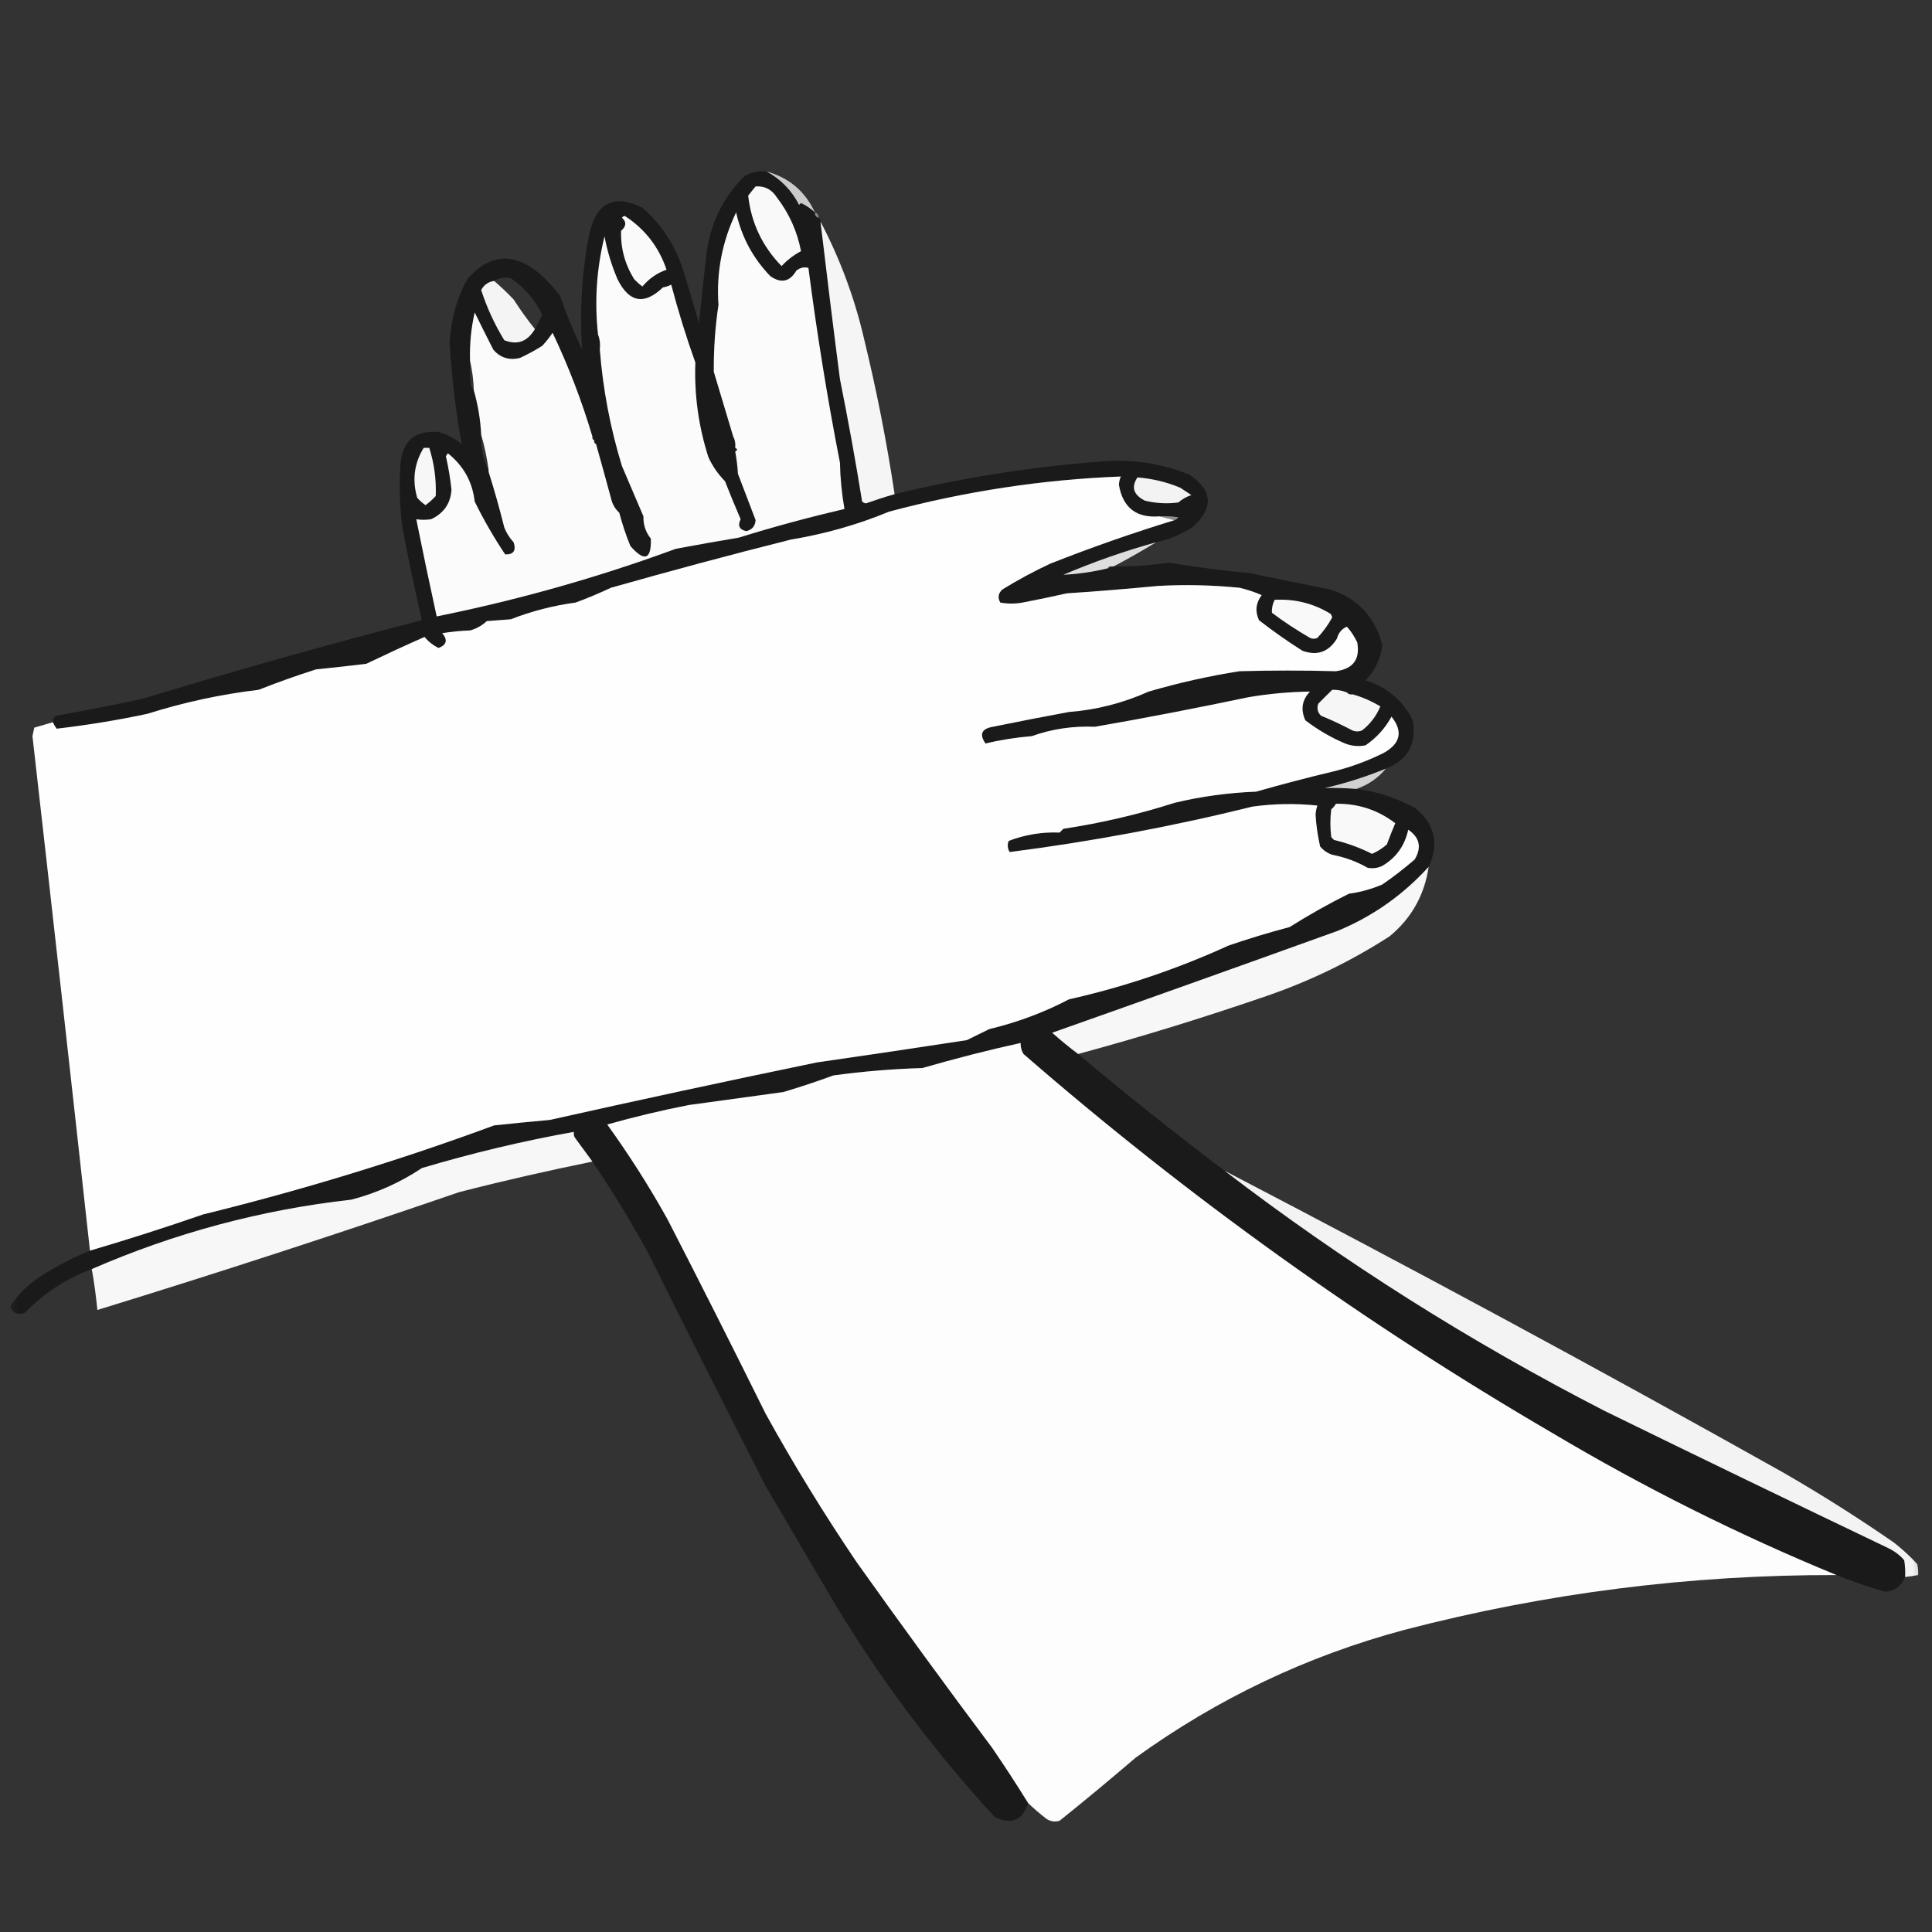 <?xml version="1.0" encoding="UTF-8"?>
<svg xmlns="http://www.w3.org/2000/svg" xmlns:xlink="http://www.w3.org/1999/xlink" width="50pt" height="50pt" viewBox="0 0 50 50" version="1.1">
<rect x="0" y="0" width="50" height="50" fill="#333333" stroke="none"/>
<defs>
<filter id="alpha" filterUnits="objectBoundingBox" x="0%" y="0%" width="100%" height="100%">
  <feColorMatrix type="matrix" in="SourceGraphic" values="0 0 0 0 1 0 0 0 0 1 0 0 0 0 1 0 0 0 1 0"/>
</filter>
<mask id="mask0">
  <g filter="url(#alpha)">
<rect x="0" y="0" width="50" height="50" style="fill:rgb(0%,0%,0%);fill-opacity:0.98;stroke:none;"/>
  </g>
</mask>
<clipPath id="clip1">
  <rect width="50" height="50"/>
</clipPath>
<g id="surface6" clip-path="url(#clip1)">
<path style=" stroke:none;fill-rule:evenodd;fill:rgb(9.412%,9.804%,9.412%);fill-opacity:1;" d="M 19.84 4.438 C 20.207 4.637 20.488 4.926 20.68 5.301 C 20.699 5.285 20.715 5.27 20.73 5.254 C 20.863 5.316 20.984 5.398 21.09 5.496 C 21.086 5.566 21.117 5.617 21.184 5.637 C 21.227 5.656 21.242 5.688 21.234 5.734 C 21.395 7.094 21.562 8.453 21.738 9.812 C 21.949 10.863 22.141 11.918 22.312 12.98 C 22.34 13.004 22.371 13.02 22.41 13.027 C 22.656 12.941 22.902 12.859 23.152 12.789 C 25 12.34 26.871 12.051 28.766 11.926 C 29.465 11.906 30.137 12.023 30.781 12.285 C 31.383 12.688 31.414 13.137 30.879 13.629 C 30.582 13.824 30.266 13.961 29.918 14.035 C 29.098 14.262 28.301 14.543 27.52 14.875 C 27.906 14.855 28.289 14.801 28.672 14.707 C 28.719 14.715 28.75 14.699 28.766 14.66 C 28.781 14.66 28.797 14.66 28.816 14.66 C 29.297 14.664 29.777 14.633 30.254 14.562 C 30.938 14.676 31.625 14.766 32.316 14.828 C 33.023 14.973 33.727 15.117 34.43 15.258 C 35.145 15.492 35.59 15.973 35.773 16.699 C 35.73 17.055 35.586 17.355 35.34 17.609 C 35.895 17.781 36.305 18.125 36.562 18.641 C 36.668 19.25 36.438 19.664 35.867 19.891 C 35.355 20.102 34.828 20.27 34.285 20.395 C 34.555 20.387 34.824 20.395 35.102 20.418 C 35.641 20.484 36.152 20.652 36.637 20.922 C 37.137 21.34 37.25 21.844 36.973 22.434 C 36.316 23.156 35.535 23.711 34.621 24.09 C 32.16 24.977 29.699 25.855 27.23 26.727 C 27.449 26.922 27.672 27.105 27.902 27.277 C 29.141 28.32 30.406 29.328 31.695 30.301 C 34.773 32.66 38.055 34.73 41.531 36.516 C 43.973 37.711 46.422 38.895 48.871 40.066 C 49.031 40.145 49.168 40.246 49.281 40.379 C 49.305 40.523 49.312 40.668 49.305 40.812 C 49.211 41.039 49.043 41.168 48.801 41.195 C 48.367 41.074 47.941 40.93 47.527 40.762 C 44.992 39.719 42.547 38.496 40.188 37.094 C 35.312 34.25 30.746 30.977 26.488 27.277 C 26.434 27.191 26.41 27.094 26.414 26.992 C 25.559 27.18 24.711 27.398 23.871 27.641 C 23.098 27.664 22.332 27.727 21.57 27.832 C 21.141 27.988 20.711 28.133 20.273 28.262 C 19.457 28.375 18.641 28.488 17.828 28.598 C 17.113 28.738 16.41 28.906 15.715 29.102 C 16.281 29.887 16.801 30.703 17.273 31.551 C 18.133 33.223 18.98 34.902 19.816 36.59 C 20.543 37.906 21.328 39.184 22.168 40.426 C 23.316 42.039 24.484 43.641 25.672 45.227 C 25.996 45.699 26.309 46.18 26.609 46.664 C 26.461 47.113 26.172 47.234 25.742 47.023 C 24.109 45.246 22.676 43.32 21.449 41.242 C 20.906 40.316 20.363 39.387 19.816 38.461 C 18.797 36.465 17.789 34.469 16.793 32.461 C 16.344 31.637 15.855 30.836 15.332 30.062 C 15.18 29.855 15.027 29.648 14.875 29.438 C 14.852 29.395 14.844 29.344 14.852 29.293 C 13.523 29.531 12.211 29.844 10.918 30.23 C 10.355 30.605 9.75 30.875 9.094 31.047 C 6.758 31.309 4.52 31.91 2.375 32.844 C 1.715 33.09 1.137 33.465 0.648 33.973 C 0.457 34.043 0.328 33.984 0.266 33.805 C 0.48 33.484 0.75 33.223 1.078 33.012 C 1.48 32.758 1.895 32.543 2.328 32.367 C 3.309 32.078 4.285 31.766 5.254 31.43 C 7.812 30.801 10.324 30.035 12.789 29.125 C 13.266 29.074 13.746 29.027 14.227 28.984 C 16.527 28.469 18.828 27.973 21.137 27.496 C 22.434 27.309 23.73 27.117 25.023 26.918 C 25.215 26.824 25.406 26.727 25.602 26.633 C 26.32 26.461 27.008 26.207 27.664 25.863 C 29.086 25.543 30.465 25.078 31.789 24.473 C 32.312 24.293 32.84 24.133 33.375 23.992 C 33.871 23.68 34.383 23.391 34.91 23.129 C 35.207 23.09 35.496 23.008 35.773 22.891 C 36.066 22.691 36.344 22.473 36.613 22.242 C 36.797 21.93 36.742 21.676 36.445 21.473 C 36.355 21.887 36.133 22.199 35.773 22.41 C 35.648 22.469 35.52 22.484 35.391 22.457 C 35.105 22.293 34.801 22.184 34.477 22.121 C 34.352 22.078 34.25 22.008 34.164 21.906 C 34.105 21.637 34.062 21.367 34.047 21.09 C 34.051 21.008 34.066 20.926 34.094 20.848 C 33.531 20.789 32.973 20.797 32.414 20.875 C 30.332 21.391 28.234 21.781 26.129 22.051 C 26.074 21.957 26.066 21.859 26.105 21.762 C 26.527 21.602 26.965 21.527 27.422 21.547 C 27.457 21.512 27.488 21.48 27.52 21.449 C 28.496 21.301 29.457 21.078 30.398 20.777 C 31.094 20.609 31.797 20.516 32.508 20.488 C 33.18 20.297 33.848 20.121 34.523 19.961 C 34.973 19.848 35.406 19.688 35.82 19.48 C 36.246 19.238 36.312 18.926 36.012 18.547 C 35.848 18.848 35.625 19.094 35.34 19.289 C 35.16 19.324 34.984 19.309 34.812 19.242 C 34.441 19.086 34.098 18.883 33.781 18.641 C 33.656 18.363 33.695 18.113 33.902 17.898 C 33.375 17.906 32.844 17.953 32.316 18.043 C 30.992 18.32 29.668 18.578 28.336 18.809 C 27.773 18.785 27.23 18.863 26.703 19.051 C 26.293 19.086 25.895 19.148 25.504 19.242 C 25.34 19.004 25.402 18.859 25.695 18.809 C 26.348 18.676 27.004 18.547 27.664 18.426 C 28.379 18.371 29.066 18.195 29.727 17.898 C 30.5 17.672 31.285 17.496 32.078 17.371 C 32.91 17.348 33.742 17.348 34.574 17.371 C 35.02 17.309 35.203 17.062 35.125 16.625 C 35.055 16.477 34.969 16.344 34.859 16.219 C 34.73 16.27 34.641 16.375 34.598 16.531 C 34.383 16.875 34.09 16.977 33.711 16.844 C 33.32 16.598 32.945 16.332 32.582 16.051 C 32.477 15.82 32.5 15.605 32.652 15.402 C 32.469 15.32 32.277 15.258 32.078 15.211 C 31.375 15.141 30.672 15.125 29.965 15.164 C 29.184 15.238 28.398 15.305 27.613 15.355 C 27.234 15.441 26.848 15.52 26.465 15.594 C 26.273 15.629 26.078 15.629 25.887 15.594 C 25.816 15.469 25.832 15.359 25.938 15.258 C 26.336 15.012 26.754 14.785 27.184 14.586 C 28.242 14.168 29.312 13.793 30.398 13.461 C 30.438 13.445 30.469 13.422 30.496 13.387 C 30.336 13.363 30.176 13.355 30.016 13.363 C 29.41 13.414 29.059 13.141 28.957 12.547 C 28.961 12.473 28.977 12.398 29.008 12.332 C 26.977 12.41 24.977 12.715 23.008 13.242 C 22.188 13.582 21.34 13.82 20.465 13.965 C 18.91 14.355 17.359 14.773 15.812 15.211 C 15.512 15.352 15.207 15.48 14.898 15.594 C 14.32 15.672 13.762 15.816 13.219 16.027 C 13.012 16.043 12.805 16.059 12.598 16.074 C 12.473 16.191 12.328 16.273 12.164 16.316 C 11.922 16.324 11.684 16.348 11.445 16.387 C 11.594 16.562 11.559 16.691 11.348 16.77 C 11.207 16.699 11.086 16.605 10.988 16.484 C 10.48 16.707 9.977 16.941 9.477 17.18 C 9.047 17.23 8.613 17.281 8.18 17.324 C 7.676 17.484 7.18 17.66 6.695 17.852 C 5.715 17.969 4.758 18.176 3.816 18.473 C 3.035 18.641 2.25 18.766 1.465 18.859 C 1.426 18.805 1.395 18.75 1.367 18.691 C 1.359 18.613 1.395 18.555 1.465 18.523 C 2.203 18.387 2.938 18.246 3.672 18.09 C 6.07 17.359 8.484 16.68 10.918 16.051 C 10.734 15.254 10.566 14.457 10.414 13.652 C 10.344 13.109 10.328 12.566 10.363 12.02 C 10.414 11.41 10.742 11.129 11.348 11.18 C 11.57 11.242 11.77 11.348 11.949 11.492 C 11.793 10.633 11.688 9.758 11.637 8.879 C 11.664 8.289 11.816 7.738 12.094 7.223 C 12.676 6.559 13.309 6.52 13.988 7.102 C 14.172 7.27 14.34 7.457 14.492 7.652 C 14.656 8.129 14.848 8.594 15.066 9.047 C 14.996 8.031 15.059 7.023 15.258 6.023 C 15.449 5.234 15.902 5.02 16.625 5.375 C 17.148 5.832 17.508 6.402 17.707 7.078 C 17.84 7.508 17.969 7.938 18.09 8.375 C 18.148 7.781 18.211 7.188 18.281 6.598 C 18.375 5.801 18.703 5.121 19.266 4.559 C 19.445 4.457 19.637 4.418 19.84 4.438 Z M 13.844 8.516 C 13.648 8.273 13.465 8.016 13.293 7.75 C 13.129 7.578 12.961 7.418 12.789 7.27 C 12.922 7.191 13.066 7.168 13.219 7.199 C 13.578 7.445 13.852 7.766 14.035 8.156 C 13.965 8.273 13.902 8.395 13.844 8.516 Z M 18.594 7.895 C 18.68 9.035 18.805 10.168 18.977 11.301 C 18.809 10.746 18.641 10.188 18.473 9.621 C 18.469 9.035 18.508 8.461 18.594 7.895 Z M 15.332 11.301 C 14.938 10.492 14.504 9.711 14.035 8.949 C 14.133 8.844 14.219 8.734 14.301 8.613 C 14.715 9.484 15.059 10.379 15.332 11.301 Z M 15.523 9.047 C 15.703 10.051 15.895 11.059 16.098 12.066 C 15.797 11.09 15.605 10.082 15.523 9.047 Z M 12.164 9.332 C 12.219 9.578 12.254 9.836 12.262 10.102 C 12.223 10.062 12.199 10.016 12.188 9.957 C 12.164 9.75 12.156 9.543 12.164 9.332 Z M 12.453 11.254 C 12.539 11.547 12.602 11.848 12.645 12.164 C 12.496 11.883 12.434 11.578 12.453 11.254 Z M 12.453 11.254 "/>
</g>
<mask id="mask1">
  <g filter="url(#alpha)">
<rect x="0" y="0" width="50" height="50" style="fill:rgb(0%,0%,0%);fill-opacity:0.796;stroke:none;"/>
  </g>
</mask>
<clipPath id="clip2">
  <rect width="50" height="50"/>
</clipPath>
<g id="surface9" clip-path="url(#clip2)">
<path style=" stroke:none;fill-rule:evenodd;fill:rgb(95.294%,95.294%,95.294%);fill-opacity:1;" d="M 19.84 4.438 C 20.418 4.598 20.836 4.949 21.09 5.496 C 20.984 5.398 20.863 5.316 20.73 5.254 C 20.715 5.27 20.699 5.285 20.68 5.301 C 20.488 4.926 20.207 4.637 19.84 4.438 Z M 19.84 4.438 "/>
</g>
<mask id="mask2">
  <g filter="url(#alpha)">
<rect x="0" y="0" width="50" height="50" style="fill:rgb(0%,0%,0%);fill-opacity:0.992;stroke:none;"/>
  </g>
</mask>
<clipPath id="clip3">
  <rect width="50" height="50"/>
</clipPath>
<g id="surface12" clip-path="url(#clip3)">
<path style=" stroke:none;fill-rule:evenodd;fill:rgb(99.216%,99.216%,99.216%);fill-opacity:1;" d="M 12.645 12.211 C 12.645 12.195 12.645 12.18 12.645 12.164 C 12.602 11.848 12.539 11.547 12.453 11.254 C 12.434 10.855 12.367 10.473 12.262 10.102 C 12.254 9.836 12.219 9.578 12.164 9.332 C 12.152 8.91 12.191 8.496 12.285 8.086 C 12.441 8.406 12.602 8.723 12.766 9.047 C 12.949 9.262 13.184 9.332 13.461 9.262 C 13.66 9.168 13.852 9.066 14.035 8.949 C 14.504 9.711 14.938 10.492 15.332 11.301 C 15.324 11.348 15.34 11.379 15.379 11.395 C 15.371 11.445 15.387 11.477 15.426 11.492 C 15.566 11.984 15.699 12.48 15.836 12.98 C 15.875 13.094 15.938 13.188 16.027 13.27 C 16.105 13.562 16.199 13.852 16.316 14.133 C 16.68 14.547 16.859 14.484 16.844 13.941 C 16.711 13.773 16.645 13.582 16.652 13.363 C 16.465 12.93 16.281 12.496 16.098 12.066 C 15.895 11.059 15.703 10.051 15.523 9.047 C 15.539 8.906 15.523 8.777 15.477 8.66 C 15.383 7.805 15.438 6.957 15.645 6.117 C 15.715 6.496 15.828 6.867 15.98 7.223 C 16.281 7.832 16.672 7.902 17.156 7.438 C 17.23 7.426 17.305 7.402 17.371 7.367 C 17.551 8.047 17.758 8.719 17.996 9.383 C 17.965 10.219 18.078 11.031 18.332 11.828 C 18.438 12.062 18.582 12.27 18.762 12.453 C 18.891 12.781 19.027 13.109 19.168 13.438 C 19.086 13.602 19.133 13.707 19.312 13.746 C 19.465 13.711 19.543 13.613 19.555 13.461 C 19.402 13.062 19.25 12.66 19.098 12.262 C 19.086 12.062 19.062 11.871 19.027 11.684 C 19.09 11.652 19.09 11.621 19.027 11.59 C 19.039 11.48 19.023 11.387 18.977 11.301 C 18.805 10.168 18.68 9.035 18.594 7.895 C 18.535 7.051 18.688 6.254 19.051 5.496 C 19.191 6.133 19.488 6.684 19.938 7.148 C 20.215 7.34 20.441 7.293 20.609 7.004 C 20.711 6.926 20.812 6.902 20.922 6.934 C 21.141 8.621 21.41 10.301 21.738 11.973 C 21.746 12.375 21.785 12.777 21.855 13.172 C 20.938 13.387 20.023 13.633 19.121 13.914 C 18.578 14.004 18.031 14.102 17.492 14.203 C 15.473 14.945 13.41 15.527 11.301 15.953 C 11.117 15.113 10.941 14.273 10.773 13.438 C 10.898 13.457 11.023 13.457 11.156 13.438 C 11.488 13.281 11.664 13.027 11.684 12.668 C 11.652 12.379 11.605 12.09 11.539 11.805 C 11.555 11.781 11.574 11.758 11.59 11.73 C 11.992 12.051 12.227 12.465 12.285 12.98 C 12.52 13.457 12.781 13.91 13.074 14.348 C 13.289 14.355 13.363 14.25 13.293 14.035 C 13.188 13.922 13.109 13.797 13.051 13.652 C 12.93 13.164 12.793 12.684 12.645 12.211 Z M 18.594 7.895 C 18.68 9.035 18.805 10.168 18.977 11.301 C 18.809 10.746 18.641 10.188 18.473 9.621 C 18.469 9.035 18.508 8.461 18.594 7.895 Z M 15.332 11.301 C 14.938 10.492 14.504 9.711 14.035 8.949 C 14.133 8.844 14.219 8.734 14.301 8.613 C 14.715 9.484 15.059 10.379 15.332 11.301 Z M 15.523 9.047 C 15.703 10.051 15.895 11.059 16.098 12.066 C 15.797 11.09 15.605 10.082 15.523 9.047 Z M 15.523 9.047 "/>
</g>
<mask id="mask3">
  <g filter="url(#alpha)">
<rect x="0" y="0" width="50" height="50" style="fill:rgb(0%,0%,0%);fill-opacity:0.973;stroke:none;"/>
  </g>
</mask>
<clipPath id="clip4">
  <rect width="50" height="50"/>
</clipPath>
<g id="surface15" clip-path="url(#clip4)">
<path style=" stroke:none;fill-rule:evenodd;fill:rgb(54.902%,54.902%,54.902%);fill-opacity:1;" d="M 21.09 5.496 C 21.156 5.516 21.188 5.566 21.184 5.637 C 21.117 5.617 21.086 5.566 21.09 5.496 Z M 21.09 5.496 "/>
</g>
<mask id="mask4">
  <g filter="url(#alpha)">
<rect x="0" y="0" width="50" height="50" style="fill:rgb(0%,0%,0%);fill-opacity:0.969;stroke:none;"/>
  </g>
</mask>
<clipPath id="clip5">
  <rect width="50" height="50"/>
</clipPath>
<g id="surface18" clip-path="url(#clip5)">
<path style=" stroke:none;fill-rule:evenodd;fill:rgb(98.431%,98.431%,98.431%);fill-opacity:1;" d="M 21.234 5.734 C 21.734 6.688 22.113 7.695 22.359 8.758 C 22.684 10.09 22.949 11.434 23.152 12.789 C 22.902 12.859 22.656 12.941 22.41 13.027 C 22.371 13.02 22.34 13.004 22.312 12.98 C 22.141 11.918 21.949 10.863 21.738 9.812 C 21.562 8.453 21.395 7.094 21.234 5.734 Z M 21.234 5.734 "/>
</g>
<mask id="mask5">
  <g filter="url(#alpha)">
<rect x="0" y="0" width="50" height="50" style="fill:rgb(0%,0%,0%);fill-opacity:0.965;stroke:none;"/>
  </g>
</mask>
<clipPath id="clip6">
  <rect width="50" height="50"/>
</clipPath>
<g id="surface21" clip-path="url(#clip6)">
<path style=" stroke:none;fill-rule:evenodd;fill:rgb(98.431%,98.431%,98.431%);fill-opacity:1;" d="M 12.789 7.27 C 12.961 7.418 13.129 7.578 13.293 7.75 C 13.465 8.016 13.648 8.273 13.844 8.516 C 13.648 8.844 13.387 8.938 13.051 8.805 C 12.801 8.398 12.602 7.965 12.453 7.508 C 12.523 7.371 12.637 7.293 12.789 7.27 Z M 12.789 7.27 "/>
</g>
<mask id="mask6">
  <g filter="url(#alpha)">
<rect x="0" y="0" width="50" height="50" style="fill:rgb(0%,0%,0%);fill-opacity:0.906;stroke:none;"/>
  </g>
</mask>
<clipPath id="clip7">
  <rect width="50" height="50"/>
</clipPath>
<g id="surface24" clip-path="url(#clip7)">
<path style=" stroke:none;fill-rule:evenodd;fill:rgb(94.118%,94.118%,94.118%);fill-opacity:1;" d="M 29.918 14.035 C 29.559 14.254 29.191 14.465 28.816 14.66 C 28.797 14.66 28.781 14.66 28.766 14.66 C 28.719 14.652 28.688 14.668 28.672 14.707 C 28.289 14.801 27.906 14.855 27.52 14.875 C 28.301 14.543 29.098 14.262 29.918 14.035 Z M 29.918 14.035 "/>
</g>
<mask id="mask7">
  <g filter="url(#alpha)">
<rect x="0" y="0" width="50" height="50" style="fill:rgb(0%,0%,0%);fill-opacity:0.984;stroke:none;"/>
  </g>
</mask>
<clipPath id="clip8">
  <rect width="50" height="50"/>
</clipPath>
<g id="surface27" clip-path="url(#clip8)">
<path style=" stroke:none;fill-rule:evenodd;fill:rgb(98.039%,98.039%,98.039%);fill-opacity:1;" d="M 34.859 17.922 C 34.895 17.965 34.941 17.98 35.004 17.969 C 35.254 18.039 35.496 18.145 35.723 18.281 C 35.621 18.531 35.461 18.738 35.246 18.906 C 35.164 18.938 35.086 18.938 35.004 18.906 C 34.738 18.766 34.469 18.637 34.188 18.523 C 34.098 18.434 34.074 18.332 34.117 18.211 C 34.238 18.09 34.355 17.969 34.477 17.852 C 34.609 17.848 34.734 17.871 34.859 17.922 Z M 34.859 17.922 "/>
</g>
<mask id="mask8">
  <g filter="url(#alpha)">
<rect x="0" y="0" width="50" height="50" style="fill:rgb(0%,0%,0%);fill-opacity:0.882;stroke:none;"/>
  </g>
</mask>
<clipPath id="clip9">
  <rect width="50" height="50"/>
</clipPath>
<g id="surface30" clip-path="url(#clip9)">
<path style=" stroke:none;fill-rule:evenodd;fill:rgb(90.588%,90.588%,90.588%);fill-opacity:1;" d="M 35.867 19.891 C 35.664 20.137 35.41 20.312 35.102 20.418 C 34.824 20.395 34.555 20.387 34.285 20.395 C 34.828 20.27 35.355 20.102 35.867 19.891 Z M 35.867 19.891 "/>
</g>
<mask id="mask9">
  <g filter="url(#alpha)">
<rect x="0" y="0" width="50" height="50" style="fill:rgb(0%,0%,0%);fill-opacity:0.973;stroke:none;"/>
  </g>
</mask>
<clipPath id="clip10">
  <rect width="50" height="50"/>
</clipPath>
<g id="surface33" clip-path="url(#clip10)">
<path style=" stroke:none;fill-rule:evenodd;fill:rgb(98.824%,98.824%,98.824%);fill-opacity:1;" d="M 36.973 22.434 C 36.867 23.16 36.531 23.762 35.965 24.23 C 34.973 24.871 33.918 25.383 32.797 25.77 C 31.176 26.328 29.547 26.832 27.902 27.277 C 27.672 27.105 27.449 26.922 27.23 26.727 C 29.699 25.855 32.16 24.977 34.621 24.09 C 35.535 23.711 36.316 23.156 36.973 22.434 Z M 36.973 22.434 "/>
</g>
<mask id="mask10">
  <g filter="url(#alpha)">
<rect x="0" y="0" width="50" height="50" style="fill:rgb(0%,0%,0%);fill-opacity:0.996;stroke:none;"/>
  </g>
</mask>
<clipPath id="clip11">
  <rect width="50" height="50"/>
</clipPath>
<g id="surface36" clip-path="url(#clip11)">
<path style=" stroke:none;fill-rule:evenodd;fill:rgb(99.608%,99.608%,99.608%);fill-opacity:1;" d="M 47.527 40.762 C 43.738 40.754 40.012 41.227 36.348 42.18 C 33.816 42.859 31.5 43.965 29.391 45.488 C 28.742 46.043 28.086 46.59 27.422 47.121 C 27.305 47.156 27.191 47.141 27.086 47.074 C 26.918 46.945 26.758 46.809 26.609 46.664 C 26.309 46.18 25.996 45.699 25.672 45.227 C 24.484 43.641 23.316 42.039 22.168 40.426 C 21.328 39.184 20.543 37.906 19.816 36.59 C 18.98 34.902 18.133 33.223 17.273 31.551 C 16.801 30.703 16.281 29.887 15.715 29.102 C 16.41 28.906 17.113 28.738 17.828 28.598 C 18.641 28.488 19.457 28.375 20.273 28.262 C 20.711 28.133 21.141 27.988 21.57 27.832 C 22.332 27.727 23.098 27.664 23.871 27.641 C 24.711 27.398 25.559 27.18 26.414 26.992 C 26.41 27.094 26.434 27.191 26.488 27.277 C 30.746 30.977 35.312 34.25 40.188 37.094 C 42.547 38.496 44.992 39.719 47.527 40.762 Z M 47.527 40.762 "/>
</g>
<mask id="mask11">
  <g filter="url(#alpha)">
<rect x="0" y="0" width="50" height="50" style="fill:rgb(0%,0%,0%);fill-opacity:0.976;stroke:none;"/>
  </g>
</mask>
<clipPath id="clip12">
  <rect width="50" height="50"/>
</clipPath>
<g id="surface39" clip-path="url(#clip12)">
<path style=" stroke:none;fill-rule:evenodd;fill:rgb(98.824%,98.824%,98.824%);fill-opacity:1;" d="M 15.332 30.062 C 14.176 30.297 13.023 30.559 11.875 30.855 C 8.773 31.922 5.656 32.938 2.52 33.902 C 2.484 33.539 2.438 33.188 2.375 32.844 C 4.52 31.91 6.758 31.309 9.094 31.047 C 9.75 30.875 10.355 30.605 10.918 30.23 C 12.211 29.844 13.523 29.531 14.852 29.293 C 14.844 29.344 14.852 29.395 14.875 29.438 C 15.027 29.648 15.18 29.855 15.332 30.062 Z M 15.332 30.062 "/>
</g>
<mask id="mask12">
  <g filter="url(#alpha)">
<rect x="0" y="0" width="50" height="50" style="fill:rgb(0%,0%,0%);fill-opacity:0.957;stroke:none;"/>
  </g>
</mask>
<clipPath id="clip13">
  <rect width="50" height="50"/>
</clipPath>
<g id="surface42" clip-path="url(#clip13)">
<path style=" stroke:none;fill-rule:evenodd;fill:rgb(98.431%,98.824%,98.431%);fill-opacity:1;" d="M 31.695 30.301 C 36.551 32.828 41.367 35.426 46.137 38.102 C 47.121 38.668 48.082 39.277 49.016 39.922 C 49.23 40.09 49.43 40.273 49.617 40.477 C 49.641 40.57 49.648 40.664 49.641 40.762 C 49.527 40.785 49.418 40.801 49.305 40.812 C 49.312 40.668 49.305 40.523 49.281 40.379 C 49.168 40.246 49.031 40.145 48.871 40.066 C 46.422 38.895 43.973 37.711 41.531 36.516 C 38.055 34.73 34.773 32.66 31.695 30.301 Z M 31.695 30.301 "/>
</g>
</defs>
<g id="surface1">
<use xlink:href="#surface6" mask="url(#mask0)"/>
<use xlink:href="#surface9" mask="url(#mask1)"/>
<path style=" stroke:none;fill-rule:evenodd;fill:rgb(97.647%,97.647%,97.647%);fill-opacity:1;" d="M 19.555 4.824 C 19.793 4.809 19.977 4.906 20.105 5.109 C 20.426 5.527 20.633 5.992 20.73 6.5 C 20.539 6.602 20.371 6.73 20.227 6.887 C 19.73 6.375 19.441 5.77 19.363 5.062 C 19.426 4.98 19.492 4.902 19.555 4.824 Z M 19.555 4.824 "/>
<use xlink:href="#surface12" mask="url(#mask2)"/>
<use xlink:href="#surface15" mask="url(#mask3)"/>
<path style=" stroke:none;fill-rule:evenodd;fill:rgb(98.039%,98.039%,98.039%);fill-opacity:1;" d="M 16.098 5.637 C 16.109 5.609 16.133 5.594 16.172 5.59 C 16.691 5.926 17.051 6.391 17.25 6.98 C 17.004 7.066 16.797 7.211 16.625 7.414 C 16.547 7.359 16.477 7.293 16.41 7.223 C 16.172 6.836 16.059 6.422 16.074 5.973 C 16.207 5.859 16.219 5.746 16.098 5.637 Z M 16.098 5.637 "/>
<use xlink:href="#surface18" mask="url(#mask4)"/>
<use xlink:href="#surface21" mask="url(#mask5)"/>
<path style=" stroke:none;fill-rule:evenodd;fill:rgb(96.863%,96.863%,96.863%);fill-opacity:1;" d="M 10.965 11.59 C 11.012 11.59 11.059 11.59 11.109 11.59 C 11.238 11.992 11.293 12.41 11.277 12.836 C 11.195 12.926 11.109 13.004 11.012 13.074 C 10.934 13.02 10.863 12.957 10.797 12.883 C 10.664 12.422 10.719 11.992 10.965 11.59 Z M 10.965 11.59 "/>
<path style=" stroke:none;fill-rule:evenodd;fill:rgb(99.608%,99.608%,99.608%);fill-opacity:1;" d="M 30.016 13.363 C 30.141 13.395 30.27 13.426 30.398 13.461 C 29.312 13.793 28.242 14.168 27.184 14.586 C 26.754 14.785 26.336 15.012 25.938 15.258 C 25.832 15.359 25.816 15.469 25.887 15.594 C 26.078 15.629 26.273 15.629 26.465 15.594 C 26.848 15.52 27.234 15.441 27.613 15.355 C 28.398 15.305 29.184 15.238 29.965 15.164 C 30.672 15.125 31.375 15.141 32.078 15.211 C 32.277 15.258 32.469 15.32 32.652 15.402 C 32.5 15.605 32.477 15.82 32.582 16.051 C 32.945 16.332 33.32 16.598 33.711 16.844 C 34.09 16.977 34.383 16.875 34.598 16.531 C 34.641 16.375 34.73 16.27 34.859 16.219 C 34.969 16.344 35.055 16.477 35.125 16.625 C 35.203 17.062 35.02 17.309 34.574 17.371 C 33.742 17.348 32.91 17.348 32.078 17.371 C 31.285 17.496 30.5 17.672 29.727 17.898 C 29.066 18.195 28.379 18.371 27.664 18.426 C 27.004 18.547 26.348 18.676 25.695 18.809 C 25.402 18.859 25.34 19.004 25.504 19.242 C 25.895 19.148 26.293 19.086 26.703 19.051 C 27.23 18.863 27.773 18.785 28.336 18.809 C 29.668 18.578 30.992 18.32 32.316 18.043 C 32.844 17.953 33.375 17.906 33.902 17.898 C 33.695 18.113 33.656 18.363 33.781 18.641 C 34.098 18.883 34.441 19.086 34.812 19.242 C 34.984 19.309 35.16 19.324 35.34 19.289 C 35.625 19.094 35.848 18.848 36.012 18.547 C 36.312 18.926 36.246 19.238 35.82 19.48 C 35.406 19.688 34.973 19.848 34.523 19.961 C 33.848 20.121 33.18 20.297 32.508 20.488 C 31.797 20.516 31.094 20.609 30.398 20.777 C 29.457 21.078 28.496 21.301 27.52 21.449 C 27.488 21.48 27.457 21.512 27.422 21.547 C 26.965 21.527 26.527 21.602 26.105 21.762 C 26.066 21.859 26.074 21.957 26.129 22.051 C 28.234 21.781 30.332 21.391 32.414 20.875 C 32.973 20.797 33.531 20.789 34.094 20.848 C 34.066 20.926 34.051 21.008 34.047 21.09 C 34.062 21.367 34.105 21.637 34.164 21.906 C 34.25 22.008 34.352 22.078 34.477 22.121 C 34.801 22.184 35.105 22.293 35.391 22.457 C 35.52 22.484 35.648 22.469 35.773 22.41 C 36.133 22.199 36.355 21.887 36.445 21.473 C 36.742 21.676 36.797 21.93 36.613 22.242 C 36.344 22.473 36.066 22.691 35.773 22.891 C 35.496 23.008 35.207 23.09 34.91 23.129 C 34.383 23.391 33.871 23.68 33.375 23.992 C 32.84 24.133 32.312 24.293 31.789 24.473 C 30.465 25.078 29.086 25.543 27.664 25.863 C 27.008 26.207 26.32 26.461 25.602 26.633 C 25.406 26.727 25.215 26.824 25.023 26.918 C 23.73 27.117 22.434 27.309 21.137 27.496 C 18.828 27.973 16.527 28.469 14.227 28.984 C 13.746 29.027 13.266 29.074 12.789 29.125 C 10.324 30.035 7.812 30.801 5.254 31.43 C 4.285 31.766 3.309 32.078 2.328 32.367 C 1.84 27.926 1.344 23.488 0.84 19.051 C 0.855 18.977 0.871 18.906 0.887 18.832 C 1.051 18.785 1.211 18.738 1.367 18.691 C 1.395 18.75 1.426 18.805 1.465 18.859 C 2.25 18.766 3.035 18.641 3.816 18.473 C 4.758 18.176 5.715 17.969 6.695 17.852 C 7.18 17.66 7.676 17.484 8.18 17.324 C 8.613 17.281 9.047 17.23 9.477 17.18 C 9.977 16.941 10.48 16.707 10.988 16.484 C 11.086 16.605 11.207 16.699 11.348 16.77 C 11.559 16.691 11.594 16.562 11.445 16.387 C 11.684 16.348 11.922 16.324 12.164 16.316 C 12.328 16.273 12.473 16.191 12.598 16.074 C 12.805 16.059 13.012 16.043 13.219 16.027 C 13.762 15.816 14.32 15.672 14.898 15.594 C 15.207 15.48 15.512 15.352 15.812 15.211 C 17.359 14.773 18.91 14.355 20.465 13.965 C 21.34 13.82 22.188 13.582 23.008 13.242 C 24.977 12.715 26.977 12.41 29.008 12.332 C 28.977 12.398 28.961 12.473 28.957 12.547 C 29.059 13.141 29.41 13.414 30.016 13.363 Z M 30.016 13.363 "/>
<path style=" stroke:none;fill-rule:evenodd;fill:rgb(95.294%,95.294%,95.294%);fill-opacity:1;" d="M 29.438 12.355 C 29.82 12.387 30.188 12.473 30.543 12.621 C 30.637 12.684 30.734 12.746 30.832 12.812 C 30.707 12.855 30.594 12.918 30.496 13.004 C 30.203 13.043 29.914 13.027 29.629 12.957 C 29.332 12.805 29.27 12.605 29.438 12.355 Z M 29.438 12.355 "/>
<path style=" stroke:none;fill-rule:evenodd;fill:rgb(55.294%,55.294%,55.294%);fill-opacity:1;" d="M 30.016 13.363 C 30.176 13.355 30.336 13.363 30.496 13.387 C 30.469 13.422 30.438 13.445 30.398 13.461 C 30.27 13.426 30.141 13.395 30.016 13.363 Z M 30.016 13.363 "/>
<use xlink:href="#surface24" mask="url(#mask6)"/>
<path style=" stroke:none;fill-rule:evenodd;fill:rgb(97.647%,97.647%,97.647%);fill-opacity:1;" d="M 32.988 15.523 C 33.508 15.496 33.988 15.613 34.43 15.883 C 34.453 15.91 34.469 15.941 34.477 15.98 C 34.371 16.172 34.246 16.348 34.094 16.508 C 34.027 16.539 33.965 16.539 33.902 16.508 C 33.559 16.309 33.23 16.094 32.918 15.859 C 32.91 15.742 32.934 15.629 32.988 15.523 Z M 32.988 15.523 "/>
<use xlink:href="#surface27" mask="url(#mask7)"/>
<use xlink:href="#surface30" mask="url(#mask8)"/>
<path style=" stroke:none;fill-rule:evenodd;fill:rgb(97.647%,97.647%,97.647%);fill-opacity:1;" d="M 34.574 20.801 C 35.148 20.793 35.66 20.961 36.109 21.305 C 36.031 21.488 35.961 21.672 35.891 21.855 C 35.777 21.957 35.648 22.035 35.508 22.098 C 35.191 21.938 34.867 21.82 34.523 21.738 C 34.5 21.715 34.477 21.688 34.453 21.664 C 34.422 21.426 34.422 21.184 34.453 20.945 C 34.504 20.902 34.543 20.855 34.574 20.801 Z M 34.574 20.801 "/>
<use xlink:href="#surface33" mask="url(#mask9)"/>
<use xlink:href="#surface36" mask="url(#mask10)"/>
<use xlink:href="#surface39" mask="url(#mask11)"/>
<use xlink:href="#surface42" mask="url(#mask12)"/>
</g>
</svg>
